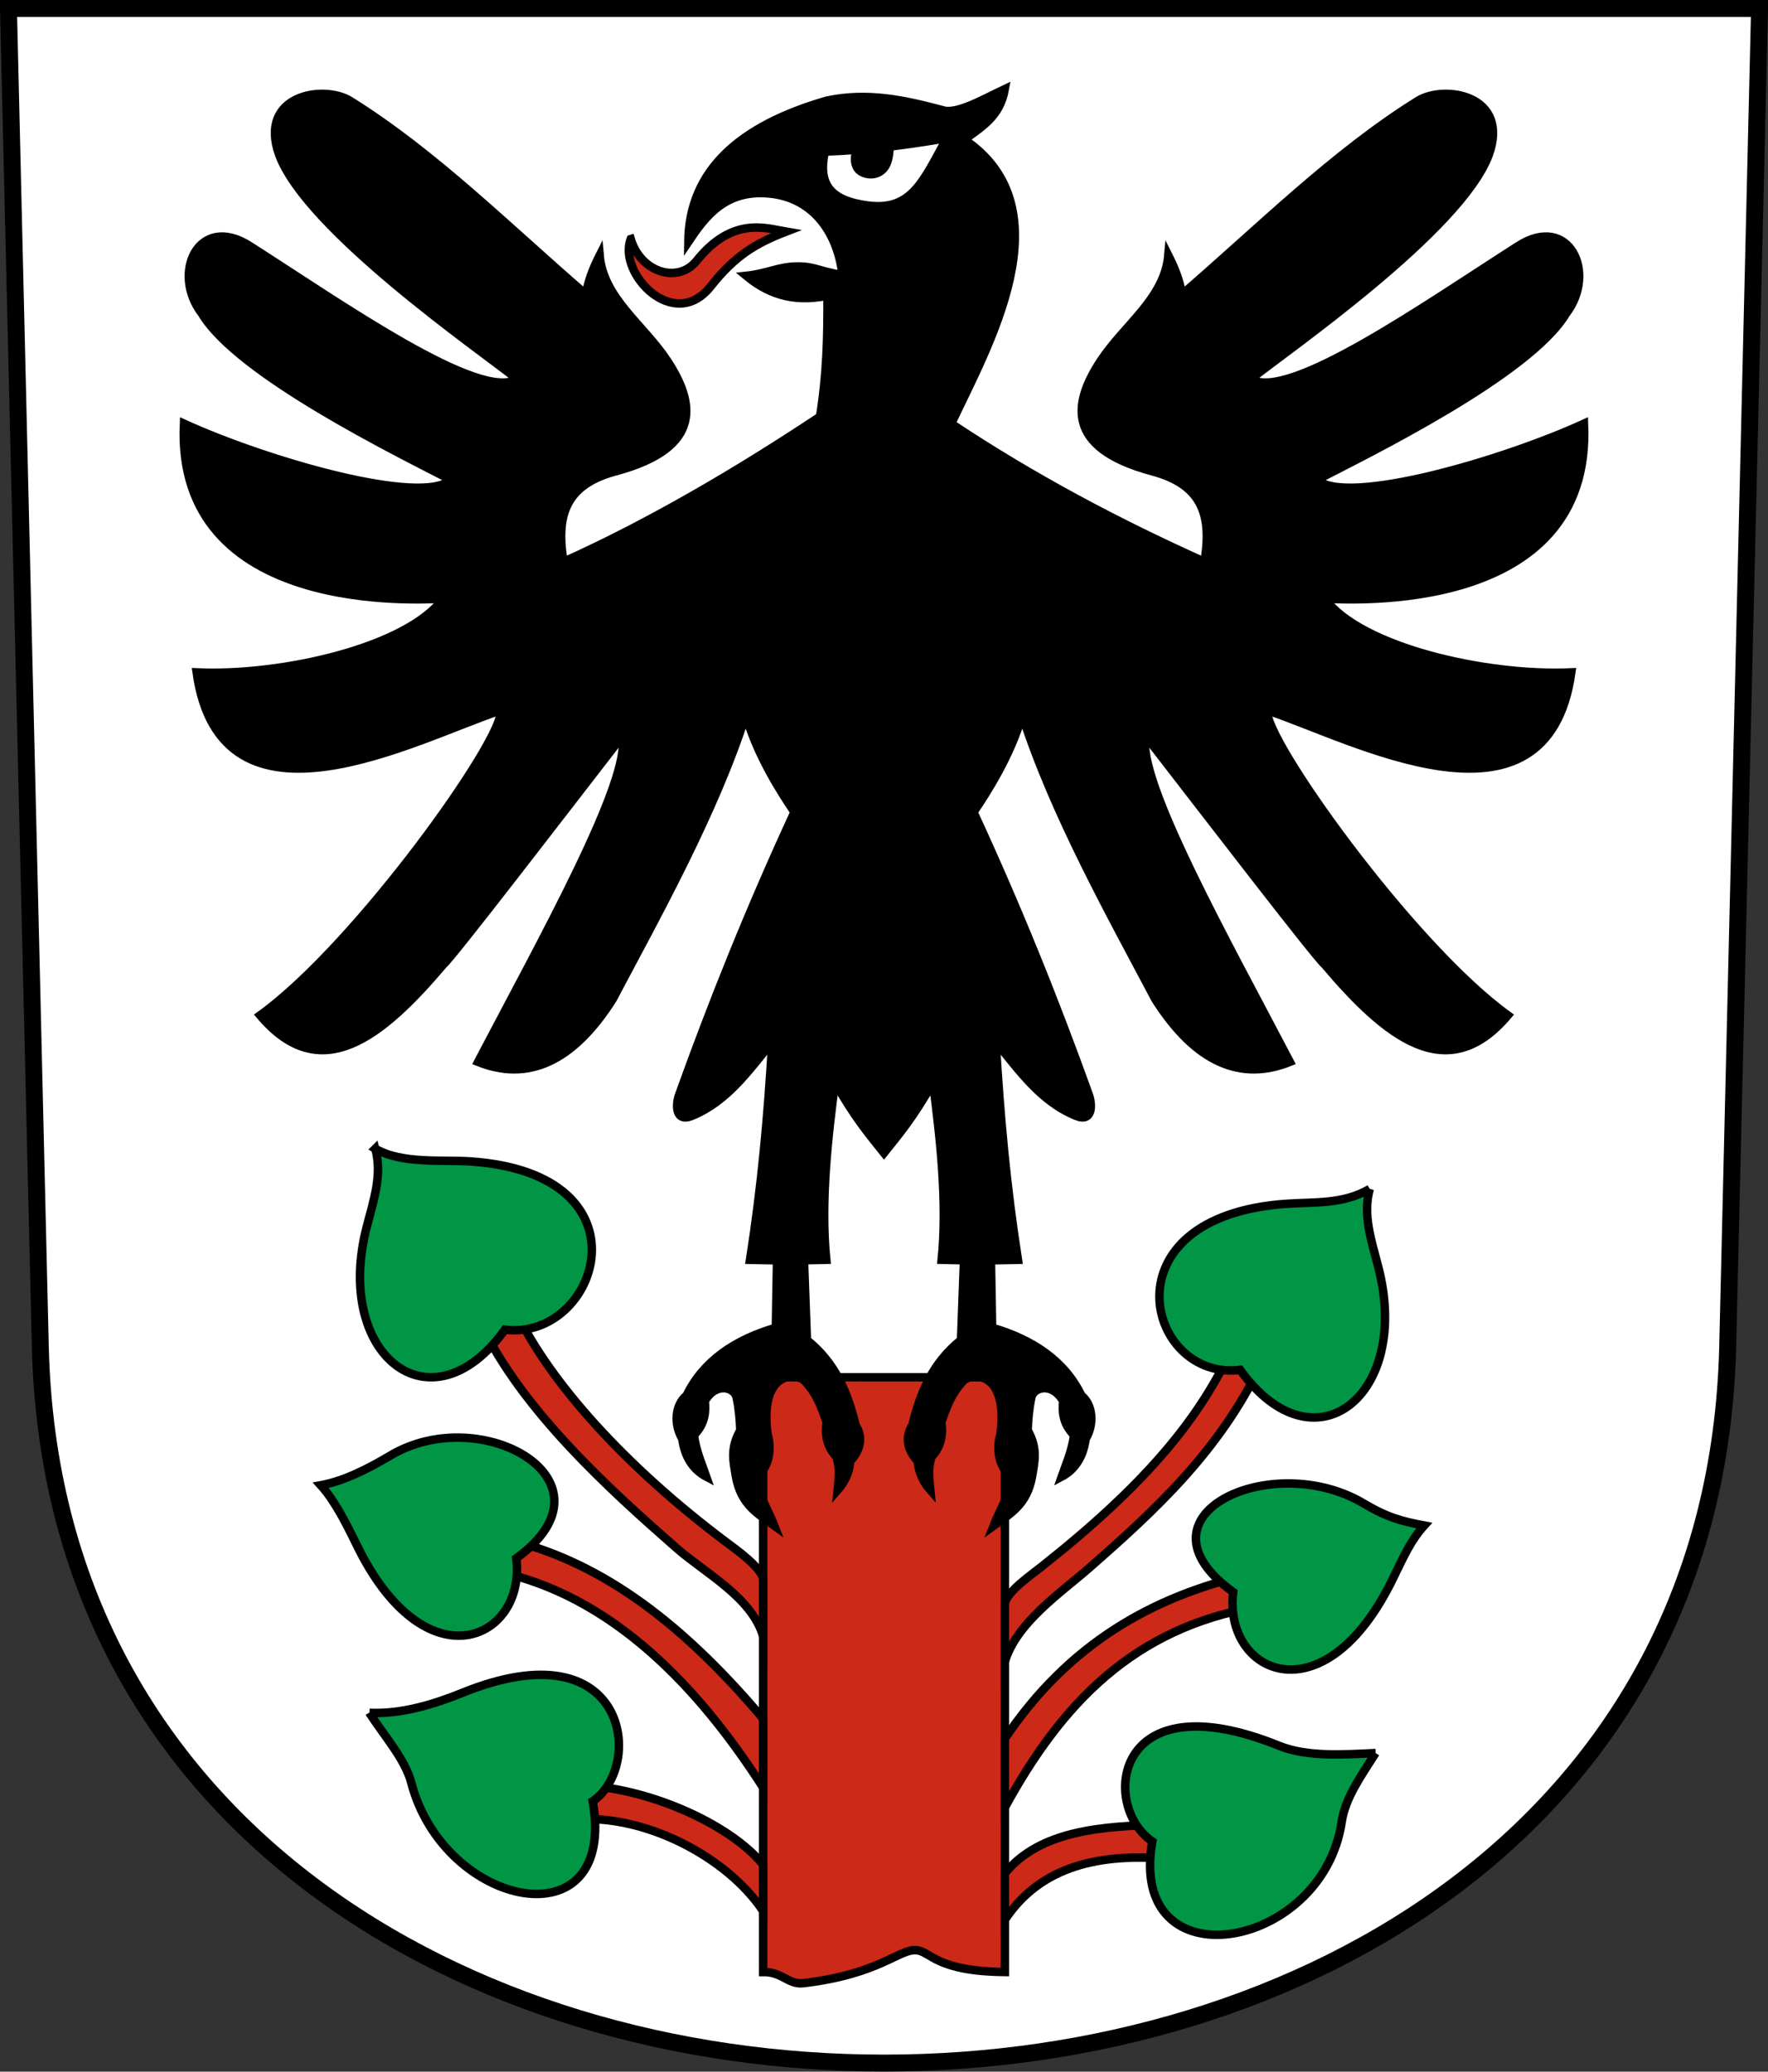 <?xml version="1.0" encoding="UTF-8" standalone="no"?>
<svg
   xmlns:dc="http://purl.org/dc/elements/1.1/"
   xmlns:cc="http://creativecommons.org/ns#"
   xmlns:rdf="http://www.w3.org/1999/02/22-rdf-syntax-ns#"
   xmlns:svg="http://www.w3.org/2000/svg"
   xmlns="http://www.w3.org/2000/svg"
   xmlns:sodipodi="http://sodipodi.sourceforge.net/DTD/sodipodi-0.dtd"
   xmlns:inkscape="http://www.inkscape.org/namespaces/inkscape"
   version="1.0"
   width="208.86"
   height="244.66"
   id="svg2780"
   inkscape:version="0.92.4 (5da689c313, 2019-01-14)"
   sodipodi:docname="1373.svg">
  <rect width="100%" height="100%" fill="#333333" stroke="none"/>
  <sodipodi:namedview
     pagecolor="#ffffff"
     bordercolor="#666666"
     borderopacity="1"
     objecttolerance="10"
     gridtolerance="10"
     guidetolerance="10"
     inkscape:pageopacity="0"
     inkscape:pageshadow="2"
     inkscape:window-width="3259"
     inkscape:window-height="1417"
     id="namedview25"
     showgrid="false"
     inkscape:zoom="1.4142136"
     inkscape:cx="-323.09637"
     inkscape:cy="129.97602"
     inkscape:window-x="-8"
     inkscape:window-y="-8"
     inkscape:window-maximized="1"
     inkscape:current-layer="svg2780"
     inkscape:measure-start="104.255,149.787"
     inkscape:measure-end="104.255,126.383"
     showguides="true"
     inkscape:object-paths="true"
     inkscape:snap-intersection-paths="true"
     inkscape:document-rotation="0" />
  <defs
     id="defs2782" />
  <path
     inkscape:connector-curvature="0"
     style="fill:#ffffff;fill-opacity:1;fill-rule:evenodd;stroke:#000000;stroke-width:2;stroke-linecap:butt;stroke-miterlimit:4;stroke-dashoffset:0;stroke-opacity:1"
     id="path4212"
     d="m 1,1 3.761,158.003 c 2.686,112.859 196.652,112.859 199.338,0 L 207.86,1 Z" />
  <path
     id="path10608-9"
     style="opacity:1;fill:#cc2918;fill-opacity:1;stroke:#000000;stroke-width:1;stroke-miterlimit:9;stroke-dasharray:none;stroke-dashoffset:4.58;stroke-opacity:1"
     d="m 90.155,162.651 v 70.241 c 2.261,-0.032 2.984,1.529 4.745,1.32 9.128,-1.085 11.318,-4.095 13.383,-3.891 1.712,0.169 2.259,2.487 10.423,2.571 v -70.241 z"
     inkscape:connector-curvature="0"
     sodipodi:nodetypes="ccssccc" />
  <path
     id="path10662-2-1"
     style="opacity:1;fill:#000000;fill-opacity:1;stroke:#000000;stroke-width:1;stroke-miterlimit:9;stroke-dasharray:none;stroke-dashoffset:4.58;stroke-opacity:1"
     d="m 142.281,66.348 c 1.014,-5.881 -0.573,-9.192 -6.156,-10.688 -10.573,-2.833 -9.18,-8.332 -6.125,-13 2.8,-4.28 7.574,-7.408 8.021,-12.492 0.724,1.434 1.373,2.996 1.604,4.617 9.197,-7.925 17.917,-16.675 27.875,-22.875 3.128,-1.948 10.916,-0.69 8.375,6.375 -3.32,8.91 -23.713,22.975 -28.119,26.489 4.416,2.717 20.709,-8.773 31.619,-15.739 5.989,-3.824 9.327,3.172 5.625,8 -4.304,7.186 -23.274,16.451 -29.422,19.637 3.568,3.116 21.882,-2.224 31.547,-6.637 1.043,22.733 -27.995,20.759 -30.625,20.665 4.232,5.768 19.03,9.171 29.125,8.71 -2.879,20.428 -26.105,7.697 -35.896,4.493 -0.67,3 16.828,27.653 28.396,36.007 -7.137,8.454 -14.372,2.558 -21.625,-6 -0.996,-0.805 -14.154,-17.95 -21.156,-26.987 -1.172,5.119 9.751,24.565 17.031,38.487 -5.81,2.321 -11.126,0.084 -15.875,-7.375 -5.282,-9.986 -12.037,-22.029 -15.749,-33.606 -1.33,4.765 -4.265,9.297 -5.751,11.481 5.277,11.419 9.665,22.362 13.625,33.375 0.446,1.241 0.443,3.291 -1.5,2.5 -4.174,-1.7 -6.704,-5.348 -9.5,-8.75 0.539,9.102 1.267,16.997 2.625,25.748 l -3.188,0.062 0.14,7.956 c 4.698,1.365 8.56,3.872 10.54,7.999 1.391,1.106 1.533,3.439 0.508,5.127 -0.27,2.121 -1.285,3.65 -2.828,4.464 0.555,-1.589 1.233,-3.097 1.458,-4.906 -1.377,-1.401 -1.397,-2.839 -1.282,-4.022 -1.363,-2.323 -3.512,-1.588 -3.756,-0.442 -0.284,1.33 -0.393,2.617 -0.442,3.889 1.239,2.178 0.796,3.753 0.53,5.392 -0.573,3.44 -2.696,4.532 -4.552,5.878 0.742,-1.903 1.964,-3.694 2.077,-5.745 -1.663,-1.367 -1.692,-3.65 -1.282,-4.994 1.028,-7.574 -3.401,-7.43 -4.419,-6.32 -1.525,1.664 -1.983,3.252 -2.563,4.861 0.272,1.705 -0.172,3.028 -1.149,4.066 -0.441,1.355 -0.278,2.601 -0.145,3.925 -0.784,-0.888 -1.376,-2.023 -1.49,-3.439 -1.037,-1.067 -1.644,-2.635 -0.619,-4.243 0.932,-3.855 2.397,-7.356 5.745,-10.032 l 0.347,-9.421 -2.632,-0.06 c 0.697,-6.881 -0.217,-14.675 -1.033,-20.931 -2.379,4.176 -3.923,5.976 -5.787,8.312 -1.863,-2.336 -3.408,-4.136 -5.787,-8.312 -0.816,6.256 -1.73,14.05 -1.033,20.931 l -2.632,0.06 0.347,9.421 c 3.348,2.676 4.813,6.177 5.745,10.032 1.025,1.608 0.418,3.176 -0.619,4.243 -0.114,1.416 -0.706,2.551 -1.49,3.439 0.133,-1.324 0.296,-2.57 -0.145,-3.925 -0.977,-1.038 -1.421,-2.361 -1.149,-4.066 -0.58,-1.609 -1.038,-3.198 -2.563,-4.861 -1.018,-1.11 -5.447,-1.254 -4.419,6.32 0.411,1.344 0.381,3.627 -1.282,4.994 0.114,2.051 1.335,3.842 2.077,5.745 -1.856,-1.346 -3.979,-2.438 -4.552,-5.878 -0.266,-1.639 -0.709,-3.214 0.53,-5.392 -0.049,-1.272 -0.158,-2.559 -0.442,-3.889 -0.244,-1.146 -2.393,-1.882 -3.756,0.442 0.115,1.182 0.095,2.62 -1.282,4.022 0.226,1.809 0.904,3.316 1.458,4.906 -1.543,-0.814 -2.559,-2.342 -2.828,-4.464 -1.024,-1.687 -0.883,-4.021 0.508,-5.127 1.98,-4.127 5.842,-6.634 10.54,-7.999 l 0.14,-7.956 -3.188,-0.062 c 1.358,-8.751 2.086,-16.646 2.625,-25.748 -2.796,3.402 -5.326,7.05 -9.5,8.75 -1.943,0.791 -1.946,-1.259 -1.5,-2.5 3.96,-11.013 8.348,-21.956 13.625,-33.375 -1.486,-2.184 -4.421,-6.716 -5.751,-11.481 -3.712,11.577 -10.467,23.62 -15.749,33.606 -4.749,7.459 -10.065,9.696 -15.875,7.375 7.281,-13.922 18.203,-33.369 17.031,-38.487 -7.003,9.037 -20.16,26.183 -21.156,26.987 -7.253,8.558 -14.488,14.454 -21.625,6 11.569,-8.354 29.067,-33.006 28.396,-36.007 -9.792,3.203 -33.018,15.934 -35.896,-4.493 10.095,0.461 24.893,-2.942 29.125,-8.71 -2.63,0.094 -31.668,2.067 -30.625,-20.665 9.665,4.413 27.979,9.753 31.547,6.637 -6.148,-3.186 -25.118,-12.451 -29.422,-19.637 -3.702,-4.828 -0.364,-11.824 5.625,-8 10.91,6.966 27.203,18.456 31.619,15.739 -4.405,-3.514 -24.798,-17.58 -28.119,-26.489 -2.541,-7.065 5.247,-8.323 8.375,-6.375 9.958,6.2 18.678,14.95 27.875,22.875 0.23,-1.621 0.88,-3.184 1.604,-4.617 0.447,5.085 5.221,8.213 8.021,12.492 3.055,4.668 4.448,10.167 -6.125,13 -5.584,1.496 -7.17,4.807 -6.156,10.688 10.159,-4.564 20.553,-10.663 30.296,-17.14 0.802,-4.956 0.912,-9.337 0.883,-14.293 -4.307,0.915 -7.285,-0.432 -9.59,-2.342 2.583,-0.276 3.859,-1.124 6.165,-1.105 1.959,0.017 2.502,0.588 5.193,1.016 -0.497,-4.609 -3.184,-9.128 -8.662,-9.634 -5.207,-0.482 -7.55,2.738 -9.546,5.701 0.089,-8.484 6.135,-13.712 16.352,-16.661 4.835,-1.044 9.24,-0.051 13.612,1.105 1.642,0.591 4.664,-1.164 7.425,-2.475 -0.586,3.268 -2.704,4.422 -4.773,5.966 12.129,8.186 2.667,24.527 -1.558,33.55 9.743,6.477 19.748,11.749 29.906,16.312 z"
     inkscape:connector-curvature="0"
     sodipodi:nodetypes="cssccsccscccccccccccccccccccccccccccccccccccccccccccccccccccccccccccccccccccccccccccccccccsccsccssccccscsccccccc" />
  <path
     style="opacity:1;fill:#cc2918;fill-opacity:1;stroke:#000000;stroke-width:1;stroke-miterlimit:9;stroke-dasharray:none;stroke-dashoffset:4.58;stroke-opacity:1"
     d="m 118.706,205.327 c 7.585,-11.29 17.527,-16.764 28.638,-19.357 l 1.149,3.801 c -14.613,2.475 -23.131,11.497 -29.787,23.688 z"
     id="path10610"
     inkscape:connector-curvature="0"
     sodipodi:nodetypes="ccccc" />
  <path
     style="opacity:1;fill:#cc2918;fill-opacity:1;stroke:#000000;stroke-width:1;stroke-miterlimit:9;stroke-dasharray:none;stroke-dashoffset:4.58;stroke-opacity:1"
     d="m 118.706,221.237 c 4.138,-5.053 11.423,-5.61 19.003,-5.745 l 0.53,4.05 c -8.183,-0.709 -15.222,0.712 -19.534,7.176 z"
     id="path10612"
     inkscape:connector-curvature="0"
     sodipodi:nodetypes="cccc" />
  <path
     style="opacity:1;fill:#cc2918;fill-opacity:1;stroke:#000000;stroke-width:1;stroke-miterlimit:9;stroke-dasharray:none;stroke-dashoffset:4.58;stroke-opacity:1"
     d="m 118.706,189.303 v 6.946 c 1.382,-4.64 6.633,-8.152 10.02,-11.124 7.635,-6.698 15.448,-13.813 20.348,-24.26 l -3.808,-1.055 c -3.893,8.177 -10.291,15.779 -22.217,25.205 -1.334,1.054 -3.932,2.849 -4.343,4.287 z"
     id="path10614"
     inkscape:connector-curvature="0"
     sodipodi:nodetypes="ccsccsc" />
  <path
     style="opacity:1;fill:#cc2918;fill-opacity:1;stroke:#000000;stroke-width:1;stroke-miterlimit:9;stroke-dasharray:none;stroke-dashoffset:4.58;stroke-opacity:1"
     d="m 74.511,28.241 c 1.2,3.974 5.601,5.275 7.778,2.563 4.251,-5.296 8.215,-3.845 10.562,-3.447 -3.602,1.385 -6.057,2.872 -8.883,6.452 -4.351,5.512 -10.986,-1.506 -9.458,-5.568 z"
     id="path10620"
     inkscape:connector-curvature="0"
     sodipodi:nodetypes="cscsc" />
  <path
     style="opacity:1;fill:#009645;fill-opacity:1;stroke:#000000;stroke-width:1;stroke-miterlimit:9;stroke-dasharray:none;stroke-dashoffset:4.58;stroke-opacity:1"
     d="m 161.812,140.41 c -3.137,1.832 -6.46,1.531 -9.75,1.75 -21.789,1.448 -16.61,20.989 -5.562,19.625 8.775,12.169 20.278,2.956 16.312,-12.188 -0.848,-3.24 -1.829,-6.135 -1,-9.188 z"
     id="path10622"
     inkscape:connector-curvature="0"
     sodipodi:nodetypes="cscsc" />
  <path
     style="opacity:1;fill:#009645;fill-opacity:1;stroke:#000000;stroke-width:1;stroke-miterlimit:9;stroke-dasharray:none;stroke-dashoffset:4.58;stroke-opacity:1"
     d="m 168.25,180.16 c -2.735,-0.513 -4.406,-0.974 -7.188,-2.625 -10.796,-6.409 -27.927,1.423 -15.375,10.5 -1.192,9.576 10.709,15.19 18.875,-1.625 1.378,-2.838 2.155,-4.557 3.688,-6.25 z"
     id="path10624"
     inkscape:connector-curvature="0"
     sodipodi:nodetypes="cscsc" />
  <path
     style="opacity:1;fill:#009645;fill-opacity:1;stroke:#000000;stroke-width:1;stroke-miterlimit:9;stroke-dasharray:none;stroke-dashoffset:4.58;stroke-opacity:1"
     d="m 162.5,207.035 c -3.803,0.169 -8.046,0.497 -11.438,-0.875 -19.562,-7.916 -21.071,7.144 -14.938,11.312 -2.959,16.903 20.106,12.972 22.375,-2.312 0.427,-2.876 2.326,-5.465 4,-8.125 z"
     id="path10626"
     inkscape:connector-curvature="0"
     sodipodi:nodetypes="cscsc" />
  <path
     style="opacity:1;fill:#cc2918;fill-opacity:1;stroke:#000000;stroke-width:1;stroke-miterlimit:9;stroke-dasharray:none;stroke-dashoffset:4.58;stroke-opacity:1"
     d="M 90.155,202.981 C 79.852,190.784 70.18,184.143 59.517,181.7 l -1.149,3.801 c 13.995,2.819 24.259,13.906 31.787,25.612 z"
     id="path10610-9"
     inkscape:connector-curvature="0"
     sodipodi:nodetypes="ccccc" />
  <path
     style="opacity:1;fill:#cc2918;fill-opacity:1;stroke:#000000;stroke-width:1;stroke-miterlimit:9;stroke-dasharray:none;stroke-dashoffset:4.58;stroke-opacity:1"
     d="m 90.155,220.217 c -4.138,-5.053 -14.173,-9.235 -21.753,-9.37 l -0.53,4.05 c 8.183,-0.709 17.972,4.337 22.284,10.801 z"
     id="path10612-8"
     inkscape:connector-curvature="0"
     sodipodi:nodetypes="ccccc" />
  <path
     style="opacity:1;fill:#cc2918;fill-opacity:1;stroke:#000000;stroke-width:1;stroke-miterlimit:9;stroke-dasharray:none;stroke-dashoffset:4.58;stroke-opacity:1"
     d="m 90.155,186.427 v 6.814 C 88.773,188.6 83.301,185.795 79.914,182.824 72.279,176.125 61.635,166.586 56.735,156.139 l 4.25,-1.188 c 3.893,8.177 12.768,18.159 24.827,27.188 1.361,1.019 3.932,2.849 4.343,4.287 z"
     id="path10614-4"
     inkscape:connector-curvature="0"
     sodipodi:nodetypes="ccsccsc" />
  <path
     style="opacity:1;fill:#ffffff;fill-opacity:1;stroke:#000000;stroke-width:1;stroke-miterlimit:9;stroke-dasharray:none;stroke-dashoffset:4.58;stroke-opacity:1"
     d="m 97.438,17.91 c -0.831,3.839 0.612,5.778 5.096,6.363 5.221,0.682 6.558,-2.989 9.328,-7.959 -5.35,0.907 -9.364,1.384 -14.424,1.596 z"
     id="path10734"
     inkscape:connector-curvature="0"
     sodipodi:nodetypes="cscc" />
  <path
     style="opacity:1;fill:#000000;fill-opacity:1;stroke:#000000;stroke-width:1;stroke-miterlimit:9;stroke-dasharray:none;stroke-dashoffset:4.58;stroke-opacity:1"
     d="m 101.185,17.67 c -0.216,0.789 -0.361,1.828 0.365,2.475 0.436,0.389 1.776,0.812 2.74,-0.144 0.726,-0.72 0.741,-1.916 0.84,-2.851 z"
     id="path10736"
     inkscape:connector-curvature="0"
     sodipodi:nodetypes="csscc" />
  <path
     style="opacity:1;fill:#009645;fill-opacity:1;stroke:#000000;stroke-width:1;stroke-miterlimit:9;stroke-dasharray:none;stroke-dashoffset:4.58;stroke-opacity:1"
     d="m 37.896,175.409 c 2.735,-0.513 5.468,-1.88 8.25,-3.531 10.796,-6.409 27.396,3.079 14.844,12.156 1.192,9.576 -10.709,15.19 -18.875,-1.625 -1.378,-2.838 -2.686,-5.307 -4.219,-7 z"
     id="path10624-9"
     inkscape:connector-curvature="0"
     sodipodi:nodetypes="cscsc" />
  <path
     style="opacity:1;fill:#009645;fill-opacity:1;stroke:#000000;stroke-width:1;stroke-miterlimit:9;stroke-dasharray:none;stroke-dashoffset:4.58;stroke-opacity:1"
     d="m 44.334,135.659 c 3.137,1.832 7.897,1.281 11.188,1.5 21.789,1.448 15.173,21.239 4.125,19.875 -8.775,12.169 -20.278,2.956 -16.312,-12.188 0.848,-3.24 1.829,-6.135 1,-9.188 z"
     id="path10622-3"
     inkscape:connector-curvature="0"
     sodipodi:nodetypes="cscsc" />
  <path
     style="opacity:1;fill:#009645;fill-opacity:1;stroke:#000000;stroke-width:1;stroke-miterlimit:9;stroke-dasharray:none;stroke-dashoffset:4.58;stroke-opacity:1"
     d="m 43.646,202.284 c 3.803,0.169 7.608,-1.003 11,-2.375 19.562,-7.916 21.509,8.644 15.375,12.812 2.959,16.903 -17.543,12.722 -21.438,-2.188 -0.735,-2.813 -3.264,-5.59 -4.938,-8.25 z"
     id="path10626-3"
     inkscape:connector-curvature="0"
     sodipodi:nodetypes="cscsc" />
</svg>

